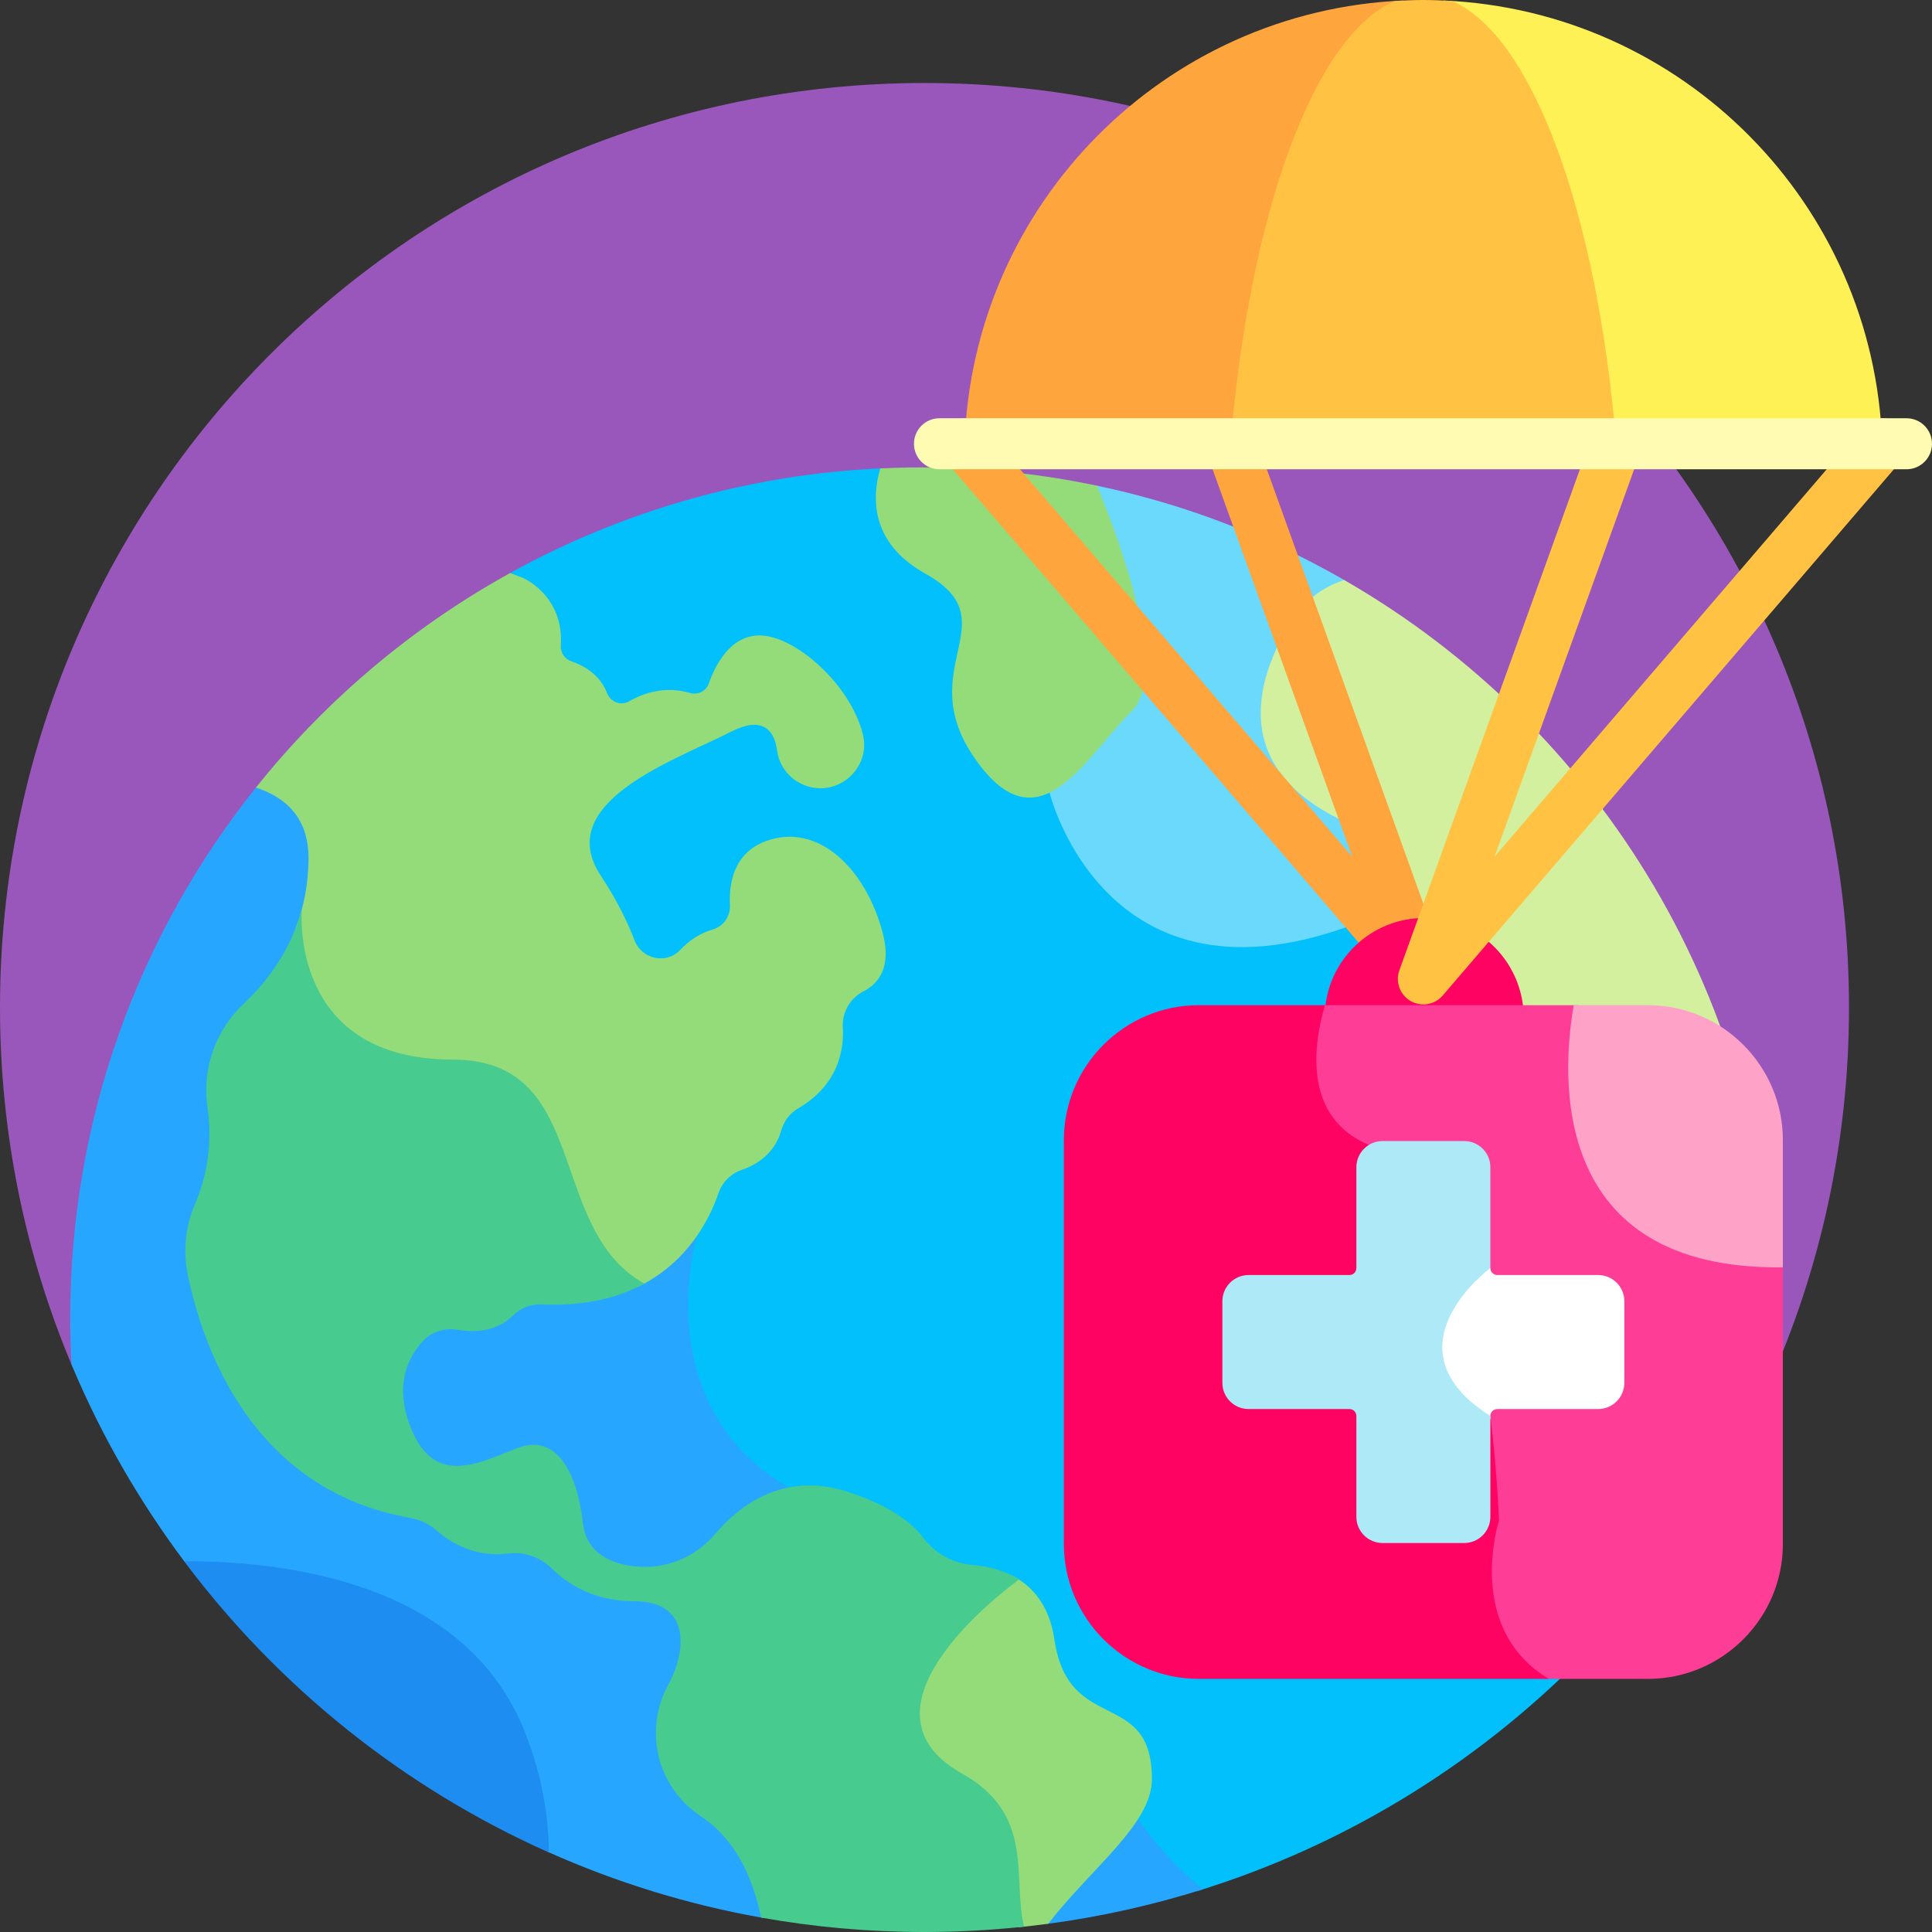 <svg id="Layer_1" enable-background="new 0 0 512 512" height="512" viewBox="0 0 512 512" width="512" xmlns="http://www.w3.org/2000/svg"><rect x="0" y="0" width="512" height="512" fill="#333333" stroke="none"/><g><path d="m18.949 361.619 449.835 5.239c13.631-30.5 21.219-64.293 21.219-99.86 0-135.311-109.691-245.002-245.002-245.002s-245.001 109.691-245.001 245.002c0 33.543 6.748 65.508 18.949 94.621z" fill="#9957bc"/><path d="m181.589 356.387c2.245 14.551 10.544 34.051 37.331 44.305 48.059 18.398 67.576 55.616 68.678 57.788.65 2.034 8.473 25.302 29.46 42.743 40.732-12.516 76.929-35.371 105.553-65.493l17.357-25.889c-5.702-80.618-24.997-142.612-43.645-185.387-8.827 5.957-19.345 11.796-31.894 17.19-70.836 30.445-86.295-32.641-86.295-32.641l-17.432-82.686-27.421-2.19c-35.459 1.669-68.77 11.531-98.093 27.733l-40.523 34.202 88.305 141.755c-.785 2.965-3.513 14.751-1.381 28.57z" fill="#02c0fc"/><path d="m61.812 424.135c26.114 3.337 56.294 14.034 68.058 44.225 1.824 4.681 3.155 9.136 4.111 13.393l11.416 9.115c17.77 7.92 36.646 13.804 56.346 17.317l76.022 1.629.004.006c14.099-1.887 27.819-4.971 41.054-9.148-22.316-18.014-29.756-42.787-29.756-42.787s-19.101-39.344-69.583-58.669c-50.483-19.326-34.805-71.644-34.805-71.644l-88.794-142.54-28.061 23.684c-30.796 38.551-49.219 87.419-49.219 140.597 0 4.13.123 8.231.343 12.307 7.826 18.675 17.904 36.169 29.886 52.155z" fill="#27a6ff"/><path d="m356.225 153.709c-20.092-11.547-42.134-20.076-65.507-24.995l-30.241-2.415 17.658 83.758s15.459 63.086 86.295 32.642c12.719-5.466 23.35-11.391 32.25-17.431-20.58-47.454-40.455-71.559-40.455-71.559z" fill="#6ad9fb"/><g fill="#94dc79"><path d="m279.437 434.538c-1.373-9.414-6.128-14.495-11.556-17.169.098.243.189.471.265.667-5.042 3.765-26.808 20.99-25.934 37.079.356 6.574 4.393 12.056 11.998 16.295 13.448 7.496 13.929 18.05 14.395 28.257.171 3.752.35 7.538 1.219 11.088 2.661-.268 5.307-.59 7.942-.942 11.878-15.202 27.502-26.452 27.502-38.375-.001-24.248-22.141-11.597-25.831-36.9z"/><path d="m81.757 227.369c0 6.971-1.298 13.109-3.363 18.48.339 6.044 2.105 16.384 9.599 24.608 7.213 7.917 17.992 11.931 32.037 11.931 19.757 0 24.401 13.281 29.778 28.659 3.892 11.133 8.146 23.261 19.313 29.958 13.271-6.498 18.991-18.105 21.268-24.762.99-2.896 3.238-5.201 6.133-6.193 6.96-2.386 9.545-7.063 10.5-10.425.696-2.45 2.242-4.574 4.442-5.859 10.488-6.123 12.242-15.126 11.895-21.539-.218-4.016 1.946-7.702 5.521-9.545 3.89-2.005 7.479-6.292 5.047-15.458-4.568-17.22-17.22-29.344-30.926-24.337-8.639 3.157-9.843 11.34-9.553 16.959.152 2.944-1.691 5.63-4.521 6.453-3.563 1.037-6.413 3.059-8.674 5.447-3.669 3.875-10.129 2.488-12.056-2.488-1.949-5.033-4.794-10.872-8.949-17.146-12.915-19.505 19.505-30.575 34.528-38.218 8.954-4.556 11.542.345 12.171 5.048.553 4.132 3.354 7.616 7.236 9.136 8.741 3.42 17.756-4.448 15.466-13.551-2.975-11.826-14.931-23.259-24.067-25.673-9.89-2.612-14.76 6.666-16.761 12.307-.723 2.038-2.923 3.091-4.997 2.479-6.617-1.953-12.36.061-16.15 2.229-2.181 1.247-4.886.154-5.792-2.189-1.962-5.073-6.394-7.395-9.467-8.426-1.788-.6-2.909-2.316-2.79-4.199.855-13.497-10.289-18.015-10.289-18.015l-3.149-1.181c-26.035 14.385-48.918 33.767-67.363 56.856 8.124 2.653 13.933 8.201 13.933 18.654z"/><path d="m233.281 124.128c-2.213 7.566-2.749 19.688 11.891 27.859 22.667 12.652-3.69 24.776 13.179 49.025s28.993 0 41.645-12.652c9.678-9.678-2.853-44.031-9.279-59.646-15.057-3.169-30.664-4.848-46.664-4.848-3.612 0-7.201.094-10.772.262z"/><path d="m469.415 354.662c-8.009-1.979-10.757-7.634-13.785-13.875-4.198-8.653-8.954-18.46-27.906-19.972-12.149-.969-20.175-4.186-23.851-9.56-1.991-2.911-2.442-6.147-2.285-9.031-2.693 3.293-6.767 6.561-12.679 9.664-20.765 10.896-23.677 24.439-22.517 33.802.895 7.227-.426 14.605-4.147 20.864-5.336 8.975-9.067 23.115 5.578 37.761 24.425 24.425 39.009-10.543 52.715 26.709.616 1.675 1.29 3.271 2.011 4.799 19.08-20.059 34.789-43.351 46.236-68.965.31-4.038.534-8.101.63-12.196z"/></g><path d="m270.055 418.599c-3.922-2.541-8.438-3.561-12.385-3.881-5.186-.421-9.877-3.055-13.009-7.21-2.964-3.932-8.861-8.649-20.575-12.331-17.083-5.369-28.828 4.6-34.411 11.193-4.503 5.318-10.963 8.667-17.929 8.844-8.286.21-16.269-2.872-17.243-11.427-1.581-13.881-7.116-23.809-17.132-20.119s-22.667 11.334-28.993-6.589c-3.734-10.579-.03-17.607 3.633-21.591 2.3-2.501 5.711-3.677 9.06-3.102 7.854 1.347 12.426-1.308 14.869-3.749 2.013-2.011 4.764-3.078 7.607-2.95 11.605.525 20.458-1.835 27.213-5.528-26.134-14.47-14.027-59.351-50.728-59.351-43.753 0-40.042-39.832-40.042-39.832l-.019.01c-2.98 11.027-9.253 19.239-15.341 24.952-7.453 6.995-11.111 17.239-9.666 27.358 1.047 7.33.778 16.377-3.276 25.76-2.551 5.905-3.233 12.448-1.932 18.747 4.035 19.524 17.153 57.027 58.836 64.445 2.57.458 5.011 1.516 6.969 3.242 3.384 2.983 10.023 7.347 19.042 6.211 4.306-.542 8.578.944 11.665 3.994 4.086 4.038 11.092 8.652 21.766 8.652 15.633 0 13.618 13.951 8.985 22.307-2.11 3.805-3.186 8.093-3.186 12.444v.439c0 8.864 4.618 16.976 12.007 21.873 6.085 4.033 12.815 11.808 15.857 26.775 14.057 2.507 28.528 3.816 43.306 3.816 8.916 0 17.716-.489 26.385-1.417-3.157-12.687 3.052-29.707-16.407-40.554-32.157-17.924 15.074-51.431 15.074-51.431z" fill="#47cb8f"/><path d="m356.225 153.709c-5.615 1.812-10.472 5.471-13.657 10.438-8.507 13.264-19.459 39.939 16.733 54.893 5.212 2.153 7.632 8.033 5.784 13.36-1.984 5.72-2.002 13.424 5.901 21.327 10.116 10.116 1.905 15.496-5.284 18.054-4.817 1.714-7 7.303-4.608 11.822 2.48 4.685 6.879 9.526 14.616 10.715 6.805 1.046 11.098-3.432 13.786-8.926 3.698-7.56 14.974-6.197 16.329 2.108.846 5.183-.368 10.922-5.844 16.515.292 7.541 5.227 16.591 27.617 18.377 31.987 2.552 21.192 29.247 41.79 33.909.071-2.321.112-4.65.112-6.988 0-83.675-45.585-156.702-113.275-195.604z" fill="#d2f09e"/><path d="m48.789 413.738c24.956 33.316 58.203 60.056 96.675 77.184-.127-9.369-1.627-19.777-6.24-31.616-15.399-39.52-62.349-45.638-90.435-45.568z" fill="#1d8df2"/><g><path d="m377.21 266.184c-1.919 0-3.811-.817-5.134-2.36l-121.583-141.823c-2.43-2.833-2.102-7.101.733-9.53 2.833-2.427 7.101-2.103 9.53.733l97.601 113.847-38.617-107.157c-1.265-3.511.556-7.385 4.067-8.65 3.509-1.263 7.384.556 8.65 4.067l51.109 141.822c1.106 3.069-.139 6.491-2.958 8.133-1.063.618-2.235.918-3.398.918z" fill="#fea53d"/></g><g><ellipse cx="377.207" cy="269.563" fill="#ff0363" rx="26.359" ry="26.359" transform="matrix(.162 -.987 .987 .162 50.261 598.282)"/></g><path d="m418.109 266.385h-67.453c-1.988 6.913-3.893 17.904.279 26.989 2.9 6.314 8.257 10.677 15.923 12.97 26.047 7.785 29.757 90.588 29.983 96.392-.778 2.608-5.146 18.921 2.828 32.57 2.21 3.781 5.155 6.99 8.814 9.614h28.286c19.638 0 35.706-16.068 35.706-35.706v-74.626c-59.333.058-57.489-48.676-54.366-68.203z" fill="#fe3d97"/><path d="m317.646 266.385c-19.638 0-35.706 16.068-35.706 35.706v107.122c0 19.638 16.068 35.706 35.706 35.706h92.815c-22.453-13.391-13.22-41.931-13.22-41.931s-2.863-89.958-31.357-98.474c-21.206-6.338-17.85-27.642-14.746-38.13h-33.492z" fill="#ff0363"/><path d="m423.527 337.898h-26.716c-1.022 0-1.85-.828-1.85-1.85h-1.272s-28.651 21.07 0 39.208c.435.275.858.561 1.272.855 0-.292 0-.589 0-.855 0-1.022.828-1.85 1.85-1.85h26.716c3.834 0 6.942-3.109 6.942-6.943v-21.623c0-3.833-3.108-6.942-6.942-6.942z" fill="#fff"/><g><path d="m377.204 266.184c-1.163 0-2.335-.3-3.398-.917-2.82-1.642-4.065-5.064-2.958-8.133l51.111-141.822c1.266-3.514 5.139-5.326 8.651-4.067 3.511 1.266 5.332 5.139 4.067 8.65l-38.619 107.157 97.603-113.847c2.429-2.834 6.699-3.16 9.53-.733 2.834 2.429 3.163 6.697.733 9.53l-121.586 141.822c-1.322 1.543-3.214 2.36-5.134 2.36z" fill="#ffc242"/></g><g><path d="m341.228 42.869c8.478-24.38 19.226-39.243 30.706-42.738-63.398 2.706-114.228 53.915-116.311 117.472h71.155c2.317-28.237 7.263-54.065 14.45-74.734z" fill="#fea53d"/></g><g><path d="m413.187 42.869c7.187 20.669 12.133 46.497 14.45 74.734h71.154c-2.083-63.558-52.914-114.767-116.312-117.472 11.48 3.496 22.23 18.358 30.708 42.738z" fill="#fef156"/></g><g><path d="m428.317 117.603c-5.027-61.182-22.214-108.231-43.542-117.344-2.505-.154-5.024-.259-7.568-.259s-5.062.105-7.568.259c-21.328 9.113-38.515 56.162-43.542 117.344z" fill="#ffc242"/></g><g><path d="m505.241 124.361h-256.27c-3.733 0-6.759-3.026-6.759-6.759s3.026-6.759 6.759-6.759h256.271c3.733 0 6.759 3.026 6.759 6.759s-3.027 6.759-6.76 6.759z" fill="#fffbb3"/></g><path d="m436.768 266.385h-19.72c-3.243 18.711-6.564 70.25 55.426 69.47v-33.764c.001-19.638-16.067-35.706-35.706-35.706z" fill="#fea2c8"/><path d="m330.888 373.407h26.715c1.022 0 1.85.828 1.85 1.85v26.716c0 3.834 3.108 6.942 6.943 6.942h21.623c3.834 0 6.943-3.108 6.943-6.942 0-7.124 0-20.491 0-26.716-28.651-18.138 0-39.208 0-39.208 0-5.686 0-20.019 0-26.715 0-3.834-3.108-6.943-6.943-6.943h-21.623c-3.834 0-6.943 3.108-6.943 6.943v26.715c0 1.022-.828 1.85-1.85 1.85-8.891 0-20.899 0-26.715 0-3.834 0-6.943 3.109-6.943 6.943v21.623c0 3.833 3.108 6.942 6.943 6.942z" fill="#ade9f7"/></g></svg>
